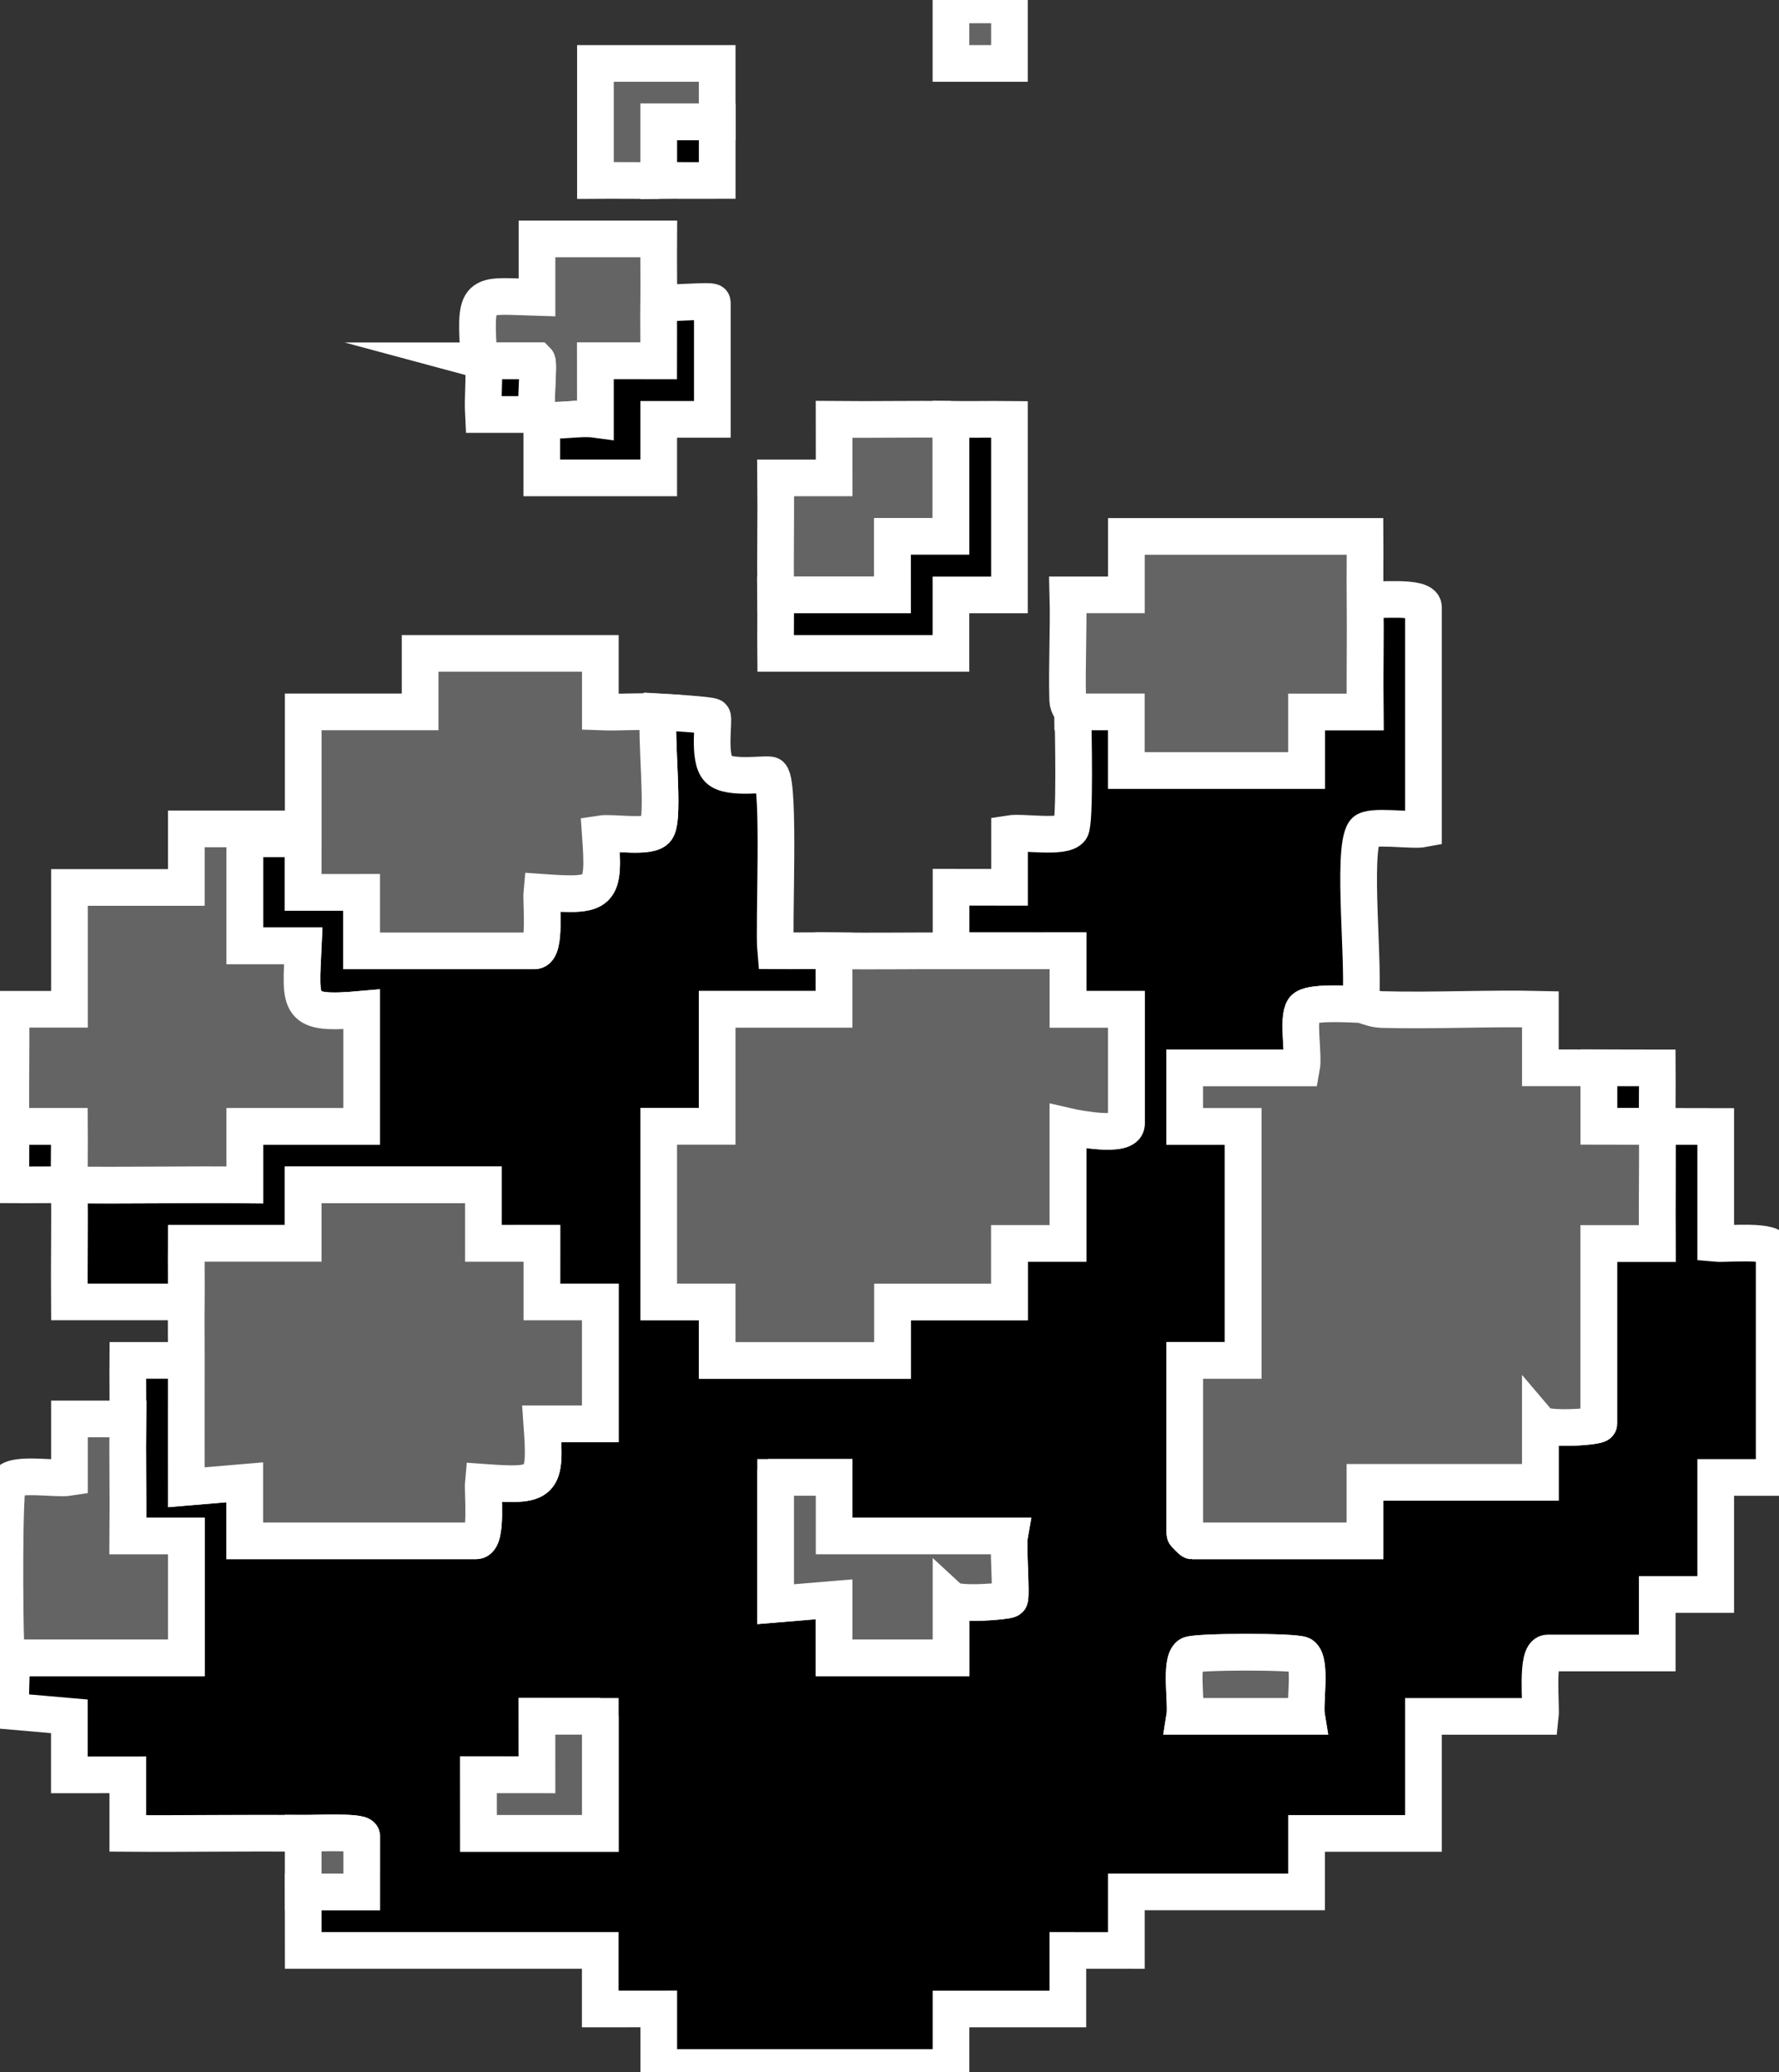 <svg width="97" height="113" viewBox="0 0 97 113" fill="none" xmlns="http://www.w3.org/2000/svg">
<rect x="0" y="0" width="97" height="113" fill="#333333" stroke="none"/>
<g clip-path="url(#clip0_6437_239)">
<path d="M74.427 32.705C75.006 32.758 77.614 32.474 77.614 33.104V45.202C76.99 45.324 74.682 44.959 74.397 45.356C73.67 46.371 74.459 53.109 74.161 54.773C73.513 54.746 71.373 54.614 71.091 55.023C70.73 55.541 71.11 57.488 70.974 58.229H64.6V61.423H67.787V74.185H64.6V83.623C64.6 83.653 64.97 84.022 64.999 84.022H74.427V80.832H83.987V77.641C84.303 78 87.174 77.803 87.174 77.641V67.804H90.364C90.342 65.682 90.388 63.544 90.364 61.423C89.304 61.415 88.234 61.428 87.174 61.423V58.229C88.234 58.237 89.304 58.224 90.364 58.229C90.372 59.29 90.35 60.362 90.364 61.423C91.423 61.431 92.491 61.417 93.55 61.423V67.804C94.116 67.857 96.737 67.57 96.737 68.202V80.566H93.55V86.947H90.361V90.137H84.386C83.735 90.137 84.054 92.995 83.987 93.594H77.614V99.975H71.24V103.165H61.414V106.358L58.224 106.356V109.549H51.853V112.739H35.919V109.546L32.729 109.549V106.356H16.532C16.529 105.295 16.537 104.226 16.532 103.165H19.722L19.724 100.129C19.682 99.85 17.031 99.983 16.532 99.975C13.351 99.937 10.153 100.001 6.969 99.975V96.781L3.782 96.784V93.591L0.611 93.314C0.529 92.355 0.667 91.363 0.598 90.403H10.158V83.756H6.969C6.99 81.635 6.945 79.497 6.969 77.375C6.982 76.314 6.961 75.243 6.969 74.182H10.158C10.15 76.484 10.161 78.795 10.158 81.097L13.345 80.829V84.019H25.96C26.592 84.019 26.305 81.395 26.356 80.826C29.651 81.06 29.779 80.938 29.542 77.636H32.732V70.992H29.542L29.545 67.798H26.356V64.61H16.529V67.801H10.156C10.145 68.862 10.169 69.931 10.156 70.992H3.782C3.766 68.87 3.809 66.732 3.782 64.61C2.722 64.597 1.652 64.618 0.593 64.61C0.585 63.55 0.606 62.478 0.593 61.417H3.782C3.79 62.475 3.769 63.547 3.782 64.608C6.964 64.648 10.161 64.579 13.345 64.608V61.415H19.716V55.034C16.147 55.35 16.381 54.893 16.532 51.575H13.343V45.728H16.532L16.529 48.655H19.719V51.843H29.147C29.779 51.843 29.492 49.219 29.542 48.65C32.838 48.884 32.963 48.761 32.729 45.459C33.42 45.35 35.441 45.731 35.802 45.212C36.261 44.55 35.701 39.961 35.919 38.815C36.341 38.839 38.734 38.98 38.843 39.081C38.965 39.198 38.58 41.352 39.169 41.944C39.759 42.537 41.9 42.141 42.027 42.274C42.539 42.814 42.173 50.53 42.292 51.846C43.352 51.854 44.422 51.832 45.482 51.846V55.036H39.108V61.417H35.922V70.989H39.111V74.179H48.672V70.989H55.045V67.796H58.232V61.415C58.758 61.537 61.419 62.031 61.419 61.282V55.034H58.23L58.232 51.84C56.11 51.838 53.978 51.851 51.856 51.84V48.381L55.045 48.384V45.457C55.765 45.34 58.014 45.736 58.381 45.209C58.63 44.85 58.519 39.746 58.498 38.812H61.422V42.003H71.248V38.81L74.437 38.812C74.419 36.779 74.459 34.731 74.437 32.695L74.427 32.705ZM42.292 80.563V87.476L45.479 87.21V90.4H51.853V87.21C52.222 87.542 54.923 87.322 55.043 87.21C55.167 87.09 54.947 84.288 55.043 83.754H45.482V80.56H42.295L42.292 80.563ZM71.24 93.591C71.12 92.865 71.516 90.616 70.99 90.251C70.685 90.039 65.14 90.049 64.847 90.251C64.322 90.618 64.717 92.857 64.598 93.591H71.237H71.24ZM32.732 93.591H29.277L29.279 96.784H26.09V99.972H32.729V93.591H32.732Z" fill="black"/>
<path d="M90.364 61.423C90.388 63.544 90.342 65.682 90.364 67.804H87.174V77.641C87.174 77.803 84.303 78 83.987 77.641V80.832H74.427V84.022H64.999C64.97 84.022 64.6 83.653 64.6 83.623V74.185H67.787V61.423H64.6V58.229H70.974C71.11 57.488 70.73 55.541 71.091 55.023C71.373 54.614 73.513 54.746 74.161 54.773C74.459 53.109 73.67 46.371 74.397 45.356C74.682 44.959 76.99 45.324 77.614 45.202V33.104C77.614 32.474 75.006 32.758 74.427 32.705L74.437 32.695C74.459 34.731 74.419 36.779 74.437 38.812L71.248 38.81V42.003H61.422V38.812H58.498C58.519 39.746 58.63 44.85 58.381 45.209C58.014 45.736 55.765 45.34 55.045 45.457V48.384L51.856 48.381V51.84C53.978 51.851 56.11 51.838 58.232 51.84L58.23 55.034H61.419V61.282C61.419 62.031 58.758 61.537 58.232 61.415V67.796H55.045V70.989H48.672V74.179H39.111V70.989H35.922V61.417H39.108V55.036H45.482V51.846C44.422 51.832 43.352 51.854 42.292 51.846C42.173 50.53 42.539 42.814 42.027 42.274C41.9 42.141 39.759 42.537 39.169 41.944C38.58 41.352 38.965 39.198 38.843 39.081C38.734 38.98 36.341 38.839 35.919 38.815C35.701 39.961 36.261 44.55 35.802 45.212C35.441 45.731 33.42 45.35 32.729 45.459C32.963 48.761 32.838 48.884 29.542 48.65C29.492 49.219 29.779 51.843 29.147 51.843H19.719V48.655H16.529L16.532 45.728H13.343V51.575H16.532C16.381 54.893 16.147 55.35 19.716 55.034V61.415H13.345V64.608C10.161 64.579 6.964 64.648 3.782 64.608C3.769 63.547 3.79 62.475 3.782 61.417H0.593C0.606 62.478 0.585 63.55 0.593 64.61C1.652 64.618 2.722 64.597 3.782 64.61C3.809 66.732 3.766 68.87 3.782 70.992H10.156C10.169 69.931 10.145 68.862 10.156 67.801H16.529V64.61H26.356V67.798H29.545L29.542 70.992H32.732V77.636H29.542C29.779 80.938 29.651 81.06 26.356 80.826C26.305 81.395 26.592 84.019 25.96 84.019H13.345V80.829L10.158 81.097C10.161 78.795 10.15 76.484 10.158 74.182H6.969C6.961 75.243 6.982 76.314 6.969 77.375C6.945 79.497 6.99 81.635 6.969 83.756H10.158V90.403H0.598C0.667 91.363 0.529 92.355 0.611 93.314L3.782 93.591V96.784L6.969 96.781V99.975C10.153 100.001 13.351 99.937 16.532 99.975C17.031 99.983 19.682 99.85 19.724 100.129L19.722 103.165H16.532C16.537 104.226 16.529 105.295 16.532 106.356H32.729V109.549L35.919 109.546V112.739H51.853V109.549H58.224V106.356L61.414 106.358V103.165H71.24V99.975H77.614V93.594H83.987C84.054 92.995 83.735 90.137 84.386 90.137H90.361V86.947H93.55V80.566H96.737V68.202C96.737 67.57 94.116 67.857 93.55 67.804V61.423C92.491 61.417 91.423 61.431 90.364 61.423ZM90.364 61.423C89.304 61.415 88.234 61.428 87.174 61.423V58.229C88.234 58.237 89.304 58.224 90.364 58.229C90.372 59.29 90.35 60.362 90.364 61.423ZM42.292 80.563V87.476L45.479 87.21V90.4H51.853V87.21C52.222 87.542 54.923 87.322 55.043 87.21C55.167 87.09 54.947 84.288 55.043 83.754H45.482V80.56H42.295L42.292 80.563ZM71.24 93.591C71.12 92.865 71.516 90.616 70.99 90.251C70.685 90.039 65.14 90.049 64.847 90.251C64.322 90.618 64.717 92.857 64.598 93.591H71.237H71.24ZM32.732 93.591H29.277L29.279 96.784H26.09V99.972H32.729V93.591H32.732Z" stroke="white" stroke-width="2" stroke-miterlimit="10"/>
<path d="M74.161 54.773C74.373 54.781 74.83 55.036 75.337 55.05C78.216 55.129 81.113 54.967 83.989 55.036V58.229C85.046 58.232 86.117 58.221 87.174 58.229V61.422C88.231 61.428 89.301 61.414 90.361 61.422C90.387 63.544 90.339 65.682 90.361 67.806H87.171V77.641C87.171 77.803 84.3 78 83.987 77.641V80.832H74.424V84.022H64.996C64.966 84.022 64.597 83.652 64.597 83.623V74.185H67.784V61.422H64.595V58.232H70.968C71.104 57.49 70.724 55.544 71.085 55.026C71.37 54.619 73.51 54.752 74.155 54.776L74.161 54.773Z" fill="#646464" stroke="white" stroke-width="2" stroke-miterlimit="10"/>
<path d="M0.597 61.42C0.571 59.298 0.618 57.16 0.597 55.036H3.787V48.392H10.16V45.201H16.534V38.82H22.908V35.63H32.734V38.823C33.788 38.863 34.867 38.762 35.921 38.823C35.703 39.969 36.263 44.561 35.804 45.22C35.443 45.739 33.422 45.358 32.731 45.467C32.965 48.77 32.84 48.892 29.544 48.658C29.491 49.224 29.781 51.851 29.149 51.851H19.721V48.658L16.531 48.66V45.733H13.347V51.582H16.537C16.385 54.898 16.154 55.355 19.721 55.039V61.42H13.347V64.613C10.166 64.581 6.968 64.65 3.787 64.613C3.773 63.552 3.795 62.481 3.787 61.42H0.597Z" fill="#646464" stroke="white" stroke-width="2" stroke-miterlimit="10"/>
<path d="M51.853 51.849C53.975 51.856 56.107 51.843 58.229 51.849V55.042H61.413V61.29C61.413 62.039 58.752 61.545 58.227 61.423V67.804H55.037V70.994H48.663V74.185H39.103V70.992H35.916V61.42H39.103V55.039H45.477V51.849C47.596 51.875 49.731 51.84 51.85 51.849H51.853Z" fill="#646464" stroke="white" stroke-width="2" stroke-miterlimit="10"/>
<path d="M10.158 70.991C10.171 69.93 10.147 68.862 10.158 67.801H16.531V64.61H26.358V67.803L29.547 67.801V70.994H32.731V77.641H29.542C29.778 80.943 29.651 81.065 26.355 80.829C26.302 81.395 26.591 84.022 25.959 84.022H13.345V80.831L10.158 81.1C10.16 78.8 10.15 76.487 10.158 74.187C10.16 73.126 10.144 72.058 10.158 70.997V70.991Z" fill="#646464" stroke="white" stroke-width="2" stroke-miterlimit="10"/>
<path d="M58.492 38.82C58.492 38.786 58.226 38.52 58.216 38.177C58.163 36.268 58.277 34.346 58.226 32.439H61.416V29.252H74.429C74.437 30.4 74.415 31.559 74.429 32.708C74.45 34.742 74.413 36.789 74.429 38.826H71.239V42.014H61.413V38.82H58.492Z" fill="#646464" stroke="white" stroke-width="2" stroke-miterlimit="10"/>
<path d="M6.971 77.373C6.945 79.494 6.992 81.632 6.971 83.756H10.161V90.4H0.597C0.592 90.329 0.334 89.98 0.313 89.502C0.263 88.422 0.202 81.169 0.449 80.813C0.815 80.287 3.062 80.683 3.787 80.566V77.373H6.971Z" fill="#646464" stroke="white" stroke-width="2" stroke-miterlimit="10"/>
<path d="M51.853 22.868V29.252L48.663 29.249V32.442H42.292C42.266 30.32 42.314 28.183 42.292 26.059H45.482L45.479 22.868C47.601 22.889 49.734 22.844 51.856 22.868H51.853Z" fill="#646464" stroke="white" stroke-width="2" stroke-miterlimit="10"/>
<path d="M51.853 22.868C52.913 22.881 53.98 22.857 55.04 22.868V32.44H51.85V35.63H42.29C42.279 34.569 42.303 33.5 42.29 32.44H48.666L48.664 29.246H51.853V22.868Z" fill="black" stroke="white" stroke-width="2" stroke-miterlimit="10"/>
<path d="M26.358 19.677C26.356 19.632 26.103 19.382 26.082 19.034C25.896 15.79 26.13 16.133 29.28 16.221V13.028H35.916C35.908 14.176 35.927 15.336 35.916 16.484C35.906 17.545 35.924 18.616 35.916 19.677H32.461L32.464 22.868C31.585 22.748 30.355 23.033 29.54 22.868C29.412 22.841 29.301 22.73 29.274 22.602C29.165 22.068 29.399 19.8 29.274 19.675H26.35L26.358 19.677Z" fill="#646464" stroke="white" stroke-width="2" stroke-miterlimit="10"/>
<path d="M35.918 16.487C36.274 16.593 38.84 16.341 38.84 16.487V22.868H35.916V26.058H29.542V22.868C30.355 23.033 31.584 22.748 32.466 22.868V19.675L35.918 19.677C35.924 18.616 35.908 17.545 35.918 16.484V16.487Z" fill="black" stroke="white" stroke-width="2" stroke-miterlimit="10"/>
<path d="M35.918 9.84C34.771 9.851 33.613 9.832 32.466 9.84V3.459H39.105C39.105 4.52 39.105 5.589 39.105 6.649H35.916V9.84H35.918Z" fill="#646464" stroke="white" stroke-width="2" stroke-miterlimit="10"/>
<path d="M55.04 0.266H51.851V3.459H55.04V0.266Z" fill="#646464" stroke="white" stroke-width="2" stroke-miterlimit="10"/>
<path d="M39.106 6.649V9.843C38.049 9.848 36.979 9.832 35.919 9.843V6.649H39.106Z" fill="black" stroke="white" stroke-width="2" stroke-miterlimit="10"/>
<path d="M16.532 99.972C17.029 99.977 19.682 99.847 19.724 100.126V103.165H16.532C16.527 102.104 16.535 101.036 16.532 99.975V99.972Z" fill="#646464" stroke="white" stroke-width="2" stroke-miterlimit="10"/>
<path d="M26.358 19.678H29.282C29.404 19.8 29.173 22.068 29.282 22.602H26.358C26.308 21.637 26.43 20.64 26.358 19.678Z" fill="black" stroke="white" stroke-width="2" stroke-miterlimit="10"/>
<path d="M42.292 80.563H45.481V83.754H55.042C54.949 84.291 55.17 87.093 55.042 87.21C54.925 87.322 52.222 87.542 51.855 87.21V90.4H45.479V87.21L42.292 87.476V80.563Z" fill="#646464" stroke="white" stroke-width="2" stroke-miterlimit="10"/>
<path d="M32.732 93.591V99.972H26.093L26.09 96.779L29.279 96.782L29.277 93.588L32.732 93.591Z" fill="#646464" stroke="white" stroke-width="2" stroke-miterlimit="10"/>
<path d="M71.239 93.591H64.6C64.717 92.855 64.324 90.619 64.85 90.252C65.139 90.05 70.687 90.039 70.992 90.252C71.518 90.619 71.122 92.868 71.242 93.591H71.239Z" fill="#646464" stroke="white" stroke-width="2" stroke-miterlimit="10"/>
</g>
<defs>
<clipPath id="clip0_6437_239">
<rect width="97" height="113" fill="white"/>
</clipPath>
</defs>
</svg>
